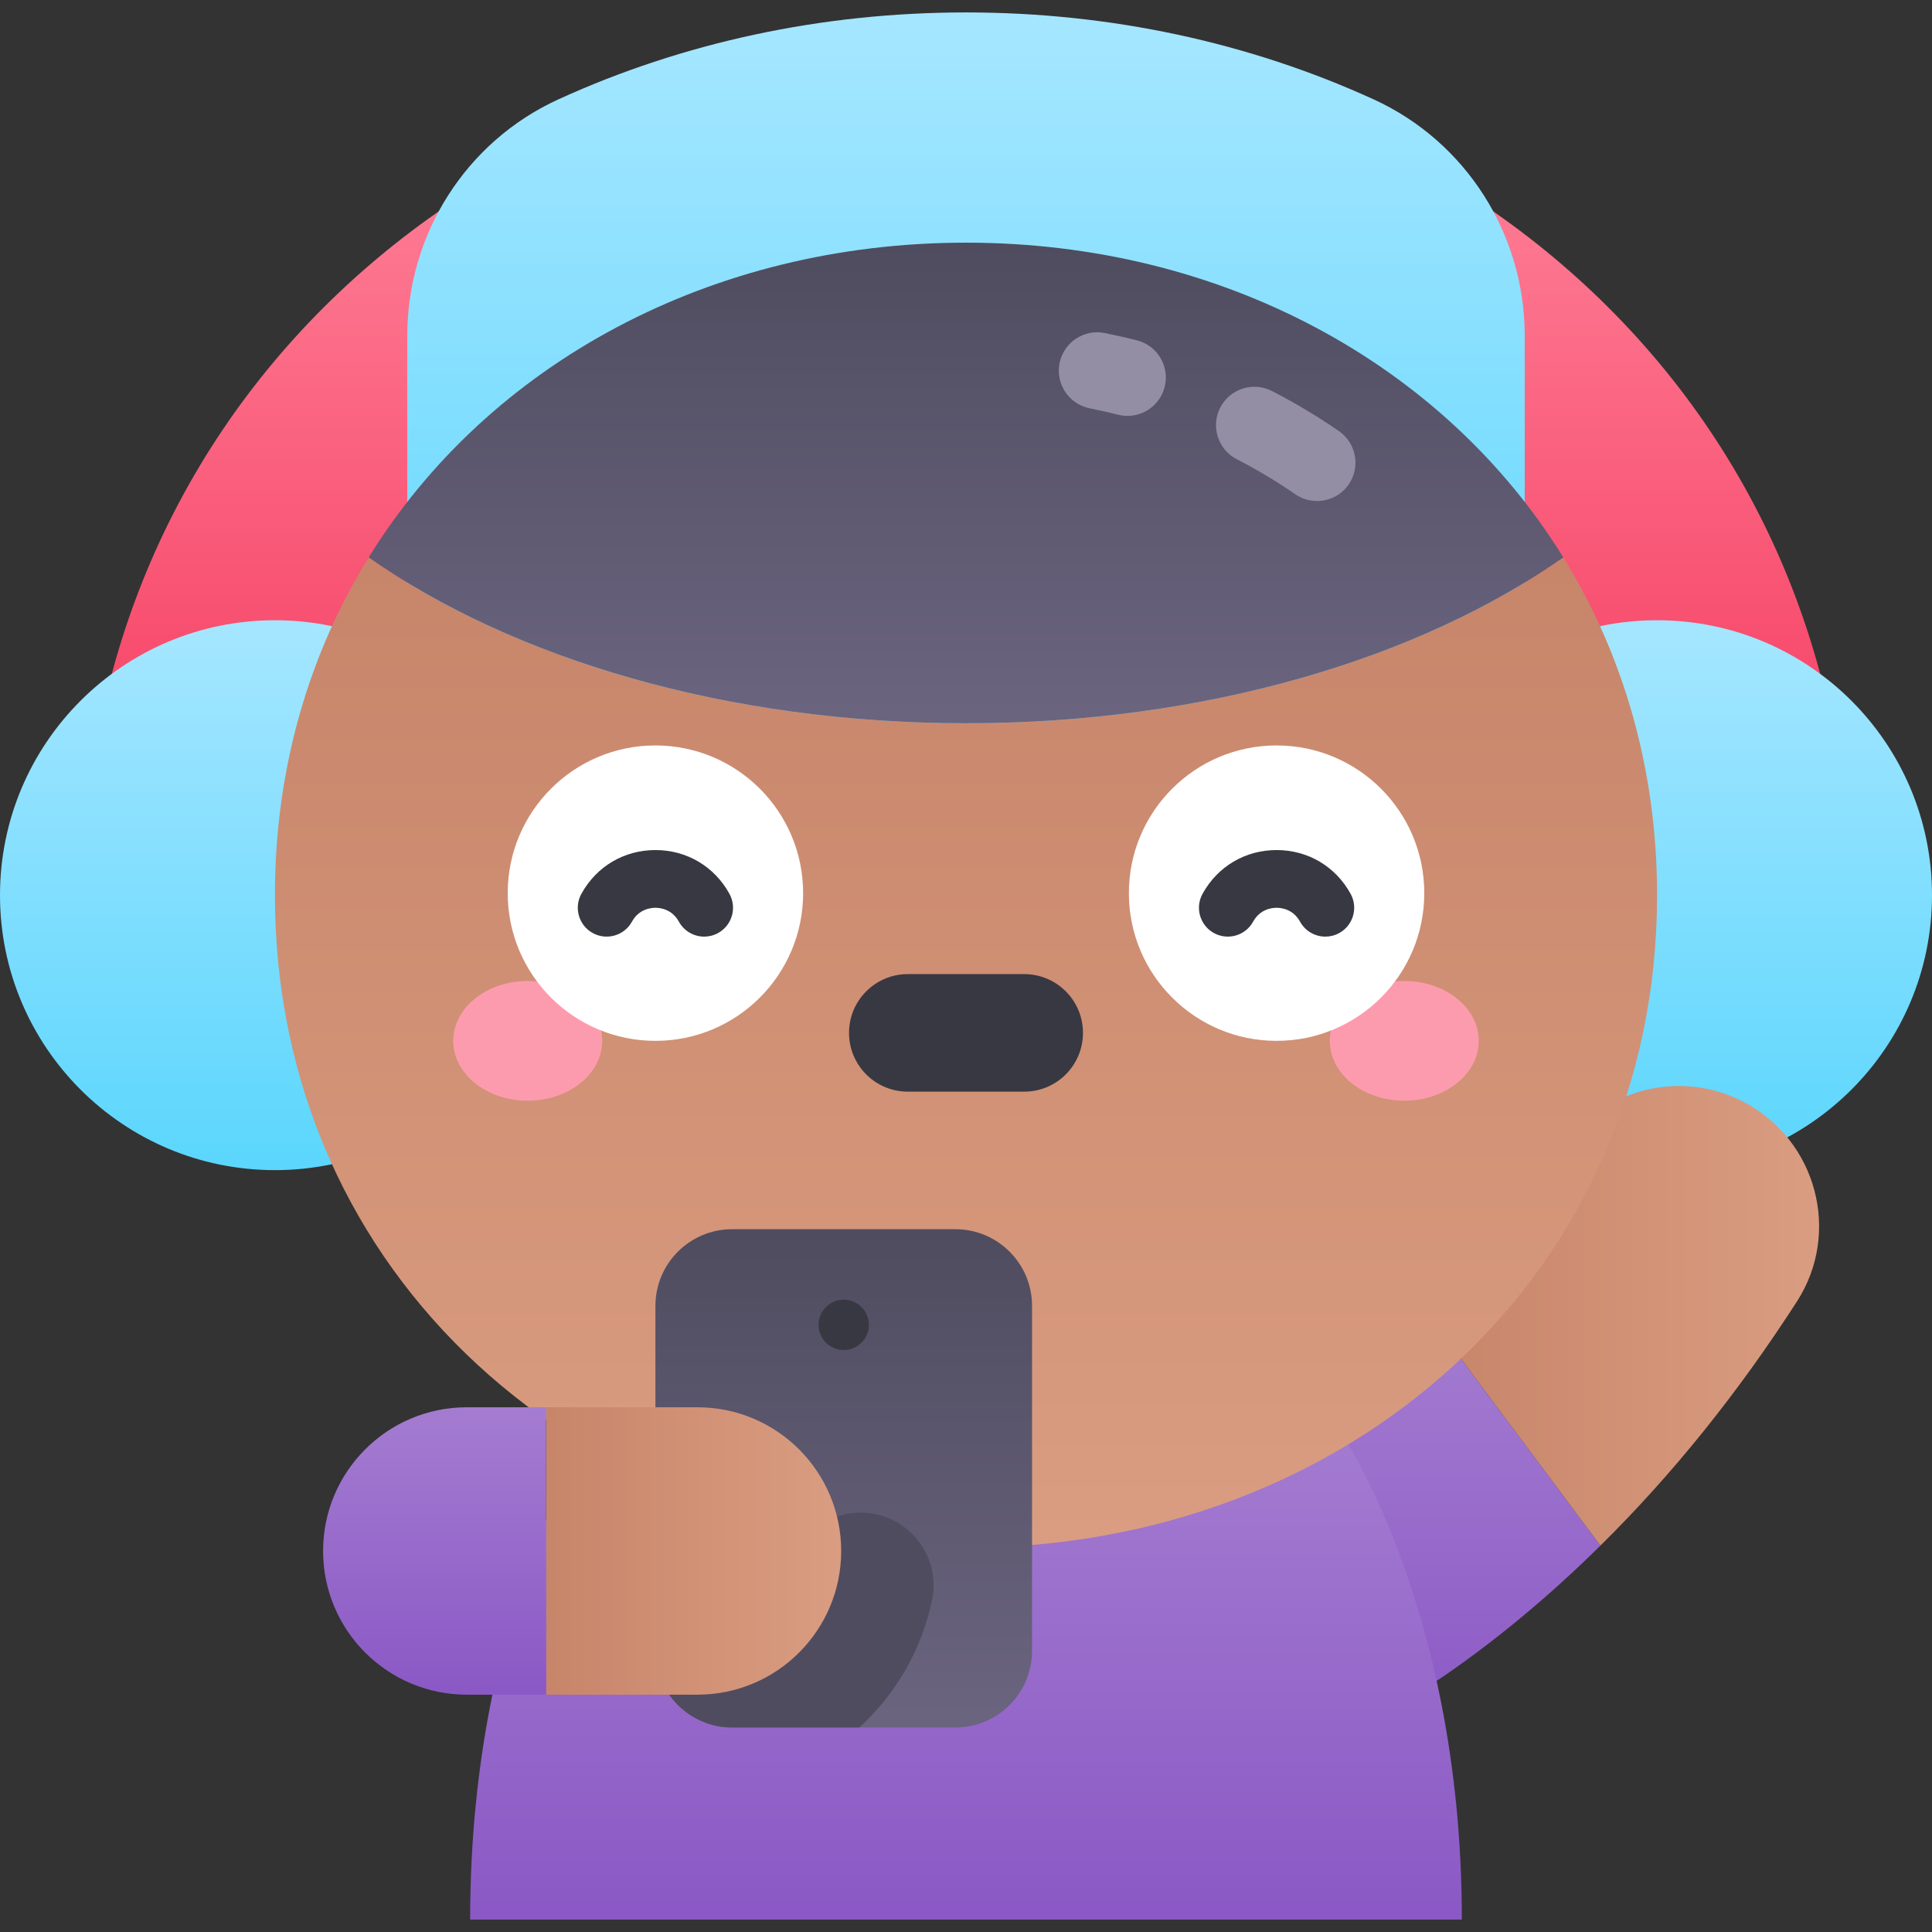 <svg id="Capa_1" enable-background="new 0 0 502 502" height="512" viewBox="0 0 502 502" width="512" xmlns="http://www.w3.org/2000/svg" xmlns:xlink="http://www.w3.org/1999/xlink"><rect x="0" y="0" width="502" height="502" fill="#333333" stroke="none"/><linearGradient id="SVGID_1_" gradientUnits="userSpaceOnUse" x1="251" x2="251" y1="232.602" y2="13.205"><stop offset=".021" stop-color="#f5385d"/><stop offset="1" stop-color="#ff889e"/></linearGradient><linearGradient id="lg1"><stop offset=".001" stop-color="#5bd6fd"/><stop offset=".978" stop-color="#a4e6ff"/></linearGradient><linearGradient id="SVGID_2_" gradientUnits="userSpaceOnUse" x1="430.561" x2="430.561" xlink:href="#lg1" y1="304.041" y2="161.162"/><linearGradient id="SVGID_3_" gradientTransform="matrix(-1 0 0 1 -817.298 0)" gradientUnits="userSpaceOnUse" x1="-888.737" x2="-888.737" xlink:href="#lg1" y1="304.041" y2="161.162"/><linearGradient id="lg2"><stop offset=".022" stop-color="#8b59c5"/><stop offset="1" stop-color="#a47cd1"/></linearGradient><linearGradient id="SVGID_4_" gradientUnits="userSpaceOnUse" x1="365.952" x2="365.952" xlink:href="#lg2" y1="453.556" y2="342.518"/><linearGradient id="lg3"><stop offset=".001" stop-color="#c7856a"/><stop offset="1" stop-color="#da9d81"/></linearGradient><linearGradient id="SVGID_5_" gradientUnits="userSpaceOnUse" x1="371.73" x2="472.668" xlink:href="#lg3" y1="341.885" y2="341.885"/><linearGradient id="SVGID_6_" gradientUnits="userSpaceOnUse" x1="251" x2="251" xlink:href="#lg2" y1="498.77" y2="369.465"/><linearGradient id="SVGID_7_" gradientUnits="userSpaceOnUse" x1="250.999" x2="250.999" xlink:href="#lg1" y1="215.128" y2="3.23"/><linearGradient id="SVGID_8_" gradientUnits="userSpaceOnUse" x1="250.999" x2="250.999" xlink:href="#lg3" y1="144.828" y2="402.15"/><linearGradient id="SVGID_9_" gradientUnits="userSpaceOnUse" x1="250.999" x2="250.999" y1="63.052" y2="187.919"><stop offset="0" stop-color="#4f4c5f"/><stop offset=".978" stop-color="#6a647f"/></linearGradient><linearGradient id="SVGID_10_" gradientUnits="userSpaceOnUse" x1="219.232" x2="219.232" y1="448.86" y2="319.389"><stop offset=".022" stop-color="#6a647f"/><stop offset="1" stop-color="#4f4c5f"/></linearGradient><linearGradient id="SVGID_11_" gradientUnits="userSpaceOnUse" x1="141.886" x2="218.567" xlink:href="#lg3" y1="402.997" y2="402.997"/><linearGradient id="SVGID_12_" gradientUnits="userSpaceOnUse" x1="112.917" x2="112.917" xlink:href="#lg2" y1="440.336" y2="365.659"/><g><path d="m21.588 232.602c0-61.423 24.374-117.746 68.633-158.594 42.483-39.21 99.582-60.803 160.779-60.803 61.198 0 118.297 21.593 160.778 60.802 44.259 40.848 68.633 97.172 68.633 158.594h-458.823z" fill="url(#SVGID_1_)"/><circle cx="430.561" cy="232.601" fill="url(#SVGID_2_)" r="71.439"/><circle cx="71.439" cy="232.601" fill="url(#SVGID_3_)" r="71.439"/><path d="m415.848 401.591c-6.82 6.75-13.859 13.121-21.097 19.103-27.897 23.041-49.093 31.925-51.427 32.862l-27.209-67.509-.06.02c2.203-1.007 16.271-7.747 35.075-23.779 6.082-5.194 13.081-11.715 20.599-19.771z" fill="url(#SVGID_4_)"/><path d="m466.935 338.121c-15.344 23.829-32.413 45.056-51.087 63.471l-44.118-59.074c10.608-11.356 22.254-25.733 33.819-43.59 10.269-15.853 30.848-21.356 47.568-12.582 18.863 9.89 25.344 33.868 13.818 51.775z" fill="url(#SVGID_5_)"/><path d="m122.162 498.77c0-83.467 33.181-129.305 33.181-129.305h191.313s33.181 45.838 33.181 129.305z" fill="url(#SVGID_6_)"/><path d="m356.936 25.829c-32.361-14.782-68.419-22.599-105.937-22.599s-73.576 7.817-105.937 22.598c-23.978 10.953-39.24 35.031-39.24 61.392v127.907h290.353v-127.906c.001-26.362-15.261-50.44-39.239-61.392z" fill="url(#SVGID_7_)"/><path d="m430.563 232.606c0 99.164-80.39 169.544-179.564 169.544-99.164 0-179.564-70.38-179.564-169.544 0-32.942 8.874-62.713 24.367-87.778 37.658 26.401 93.222 43.091 155.197 43.091s117.539-16.69 155.197-43.091c15.493 25.065 24.367 54.836 24.367 87.778z" fill="url(#SVGID_8_)"/><path d="m406.196 144.828c-37.658 26.401-93.222 43.091-155.197 43.091s-117.539-16.69-155.197-43.091c31.127-50.39 88.974-81.776 155.197-81.776 66.232 0 124.079 31.386 155.197 81.776z" fill="url(#SVGID_9_)"/><g><path d="m342.215 130.184c-1.954 0-3.928-.573-5.658-1.768-4.807-3.321-9.916-6.376-15.184-9.083-4.897-2.516-6.829-8.526-4.313-13.424s8.526-6.83 13.425-4.313c6.034 3.099 11.89 6.603 17.406 10.413 4.53 3.13 5.667 9.34 2.536 13.87-1.935 2.801-5.048 4.305-8.212 4.305z" fill="#938ea3"/></g><g><path d="m292.966 108.061c-.805 0-1.623-.098-2.44-.303-2.429-.611-4.921-1.174-7.405-1.674-5.398-1.085-8.895-6.341-7.81-11.739s6.341-8.897 11.739-7.81c2.795.562 5.601 1.196 8.339 1.884 5.34 1.343 8.58 6.761 7.237 12.101-1.137 4.524-5.199 7.541-9.66 7.541z" fill="#938ea3"/></g><ellipse cx="137.119" cy="270.449" fill="#fd9bae" rx="19.354" ry="15.554"/><ellipse cx="364.881" cy="270.449" fill="#fd9bae" rx="19.354" ry="15.554"/><circle cx="170.3" cy="232.071" fill="#fff" r="38.378"/><circle cx="331.7" cy="232.071" fill="#fff" r="38.378"/><path d="m182.975 243.367c-2.647.001-5.214-1.404-6.579-3.888-1.789-3.254-4.858-3.605-6.096-3.605s-4.307.352-6.096 3.605c-1.995 3.63-6.555 4.954-10.186 2.959-3.63-1.995-4.954-6.556-2.959-10.186 3.917-7.125 11.109-11.379 19.24-11.379s15.323 4.254 19.24 11.379c1.995 3.63.671 8.19-2.959 10.186-1.145.63-2.384.929-3.605.929z" fill="#383842"/><path d="m344.375 243.367c-2.647.001-5.214-1.404-6.579-3.888-1.789-3.254-4.858-3.605-6.096-3.605s-4.307.352-6.096 3.605c-1.995 3.63-6.555 4.954-10.186 2.959-3.63-1.995-4.954-6.556-2.959-10.186 3.917-7.125 11.109-11.379 19.24-11.379s15.323 4.254 19.24 11.379c1.995 3.63.671 8.19-2.959 10.186-1.145.63-2.383.929-3.605.929z" fill="#383842"/><g><path d="m266.123 283.648h-30.246c-8.433 0-15.27-6.837-15.27-15.27 0-8.433 6.837-15.27 15.27-15.27h30.246c8.433 0 15.27 6.837 15.27 15.27 0 8.434-6.837 15.27-15.27 15.27z" fill="#383842"/></g><path d="m248.231 319.389h-58c-11.008 0-19.932 8.924-19.932 19.932v89.608c0 11.008 8.924 19.932 19.932 19.932h58c11.008 0 19.932-8.924 19.932-19.932v-89.609c0-11.008-8.924-19.931-19.932-19.931z" fill="url(#SVGID_10_)"/><path d="m223.626 393.027c-4.159 0-8.201 1.369-11.504 3.897l-41.822 32.005c0 11.008 8.924 19.932 19.932 19.932h33.056c9.659-8.865 16.245-20.436 18.895-33.136 2.444-11.716-6.589-22.698-18.557-22.698z" fill="#4f4c5f"/><path d="m218.567 402.997c0 20.618-16.72 37.339-37.339 37.339h-39.343v-74.677h39.343c10.309 0 19.641 4.178 26.401 10.937 6.76 6.76 10.938 16.092 10.938 26.401z" fill="url(#SVGID_11_)"/><path d="m141.886 365.659v74.677h-20.598c-10.309 0-19.641-4.178-26.401-10.937-6.76-6.76-10.937-16.092-10.937-26.401 0-20.618 16.72-37.339 37.339-37.339z" fill="url(#SVGID_12_)"/><circle cx="219.232" cy="344.243" fill="#383842" r="6.535"/></g></svg>